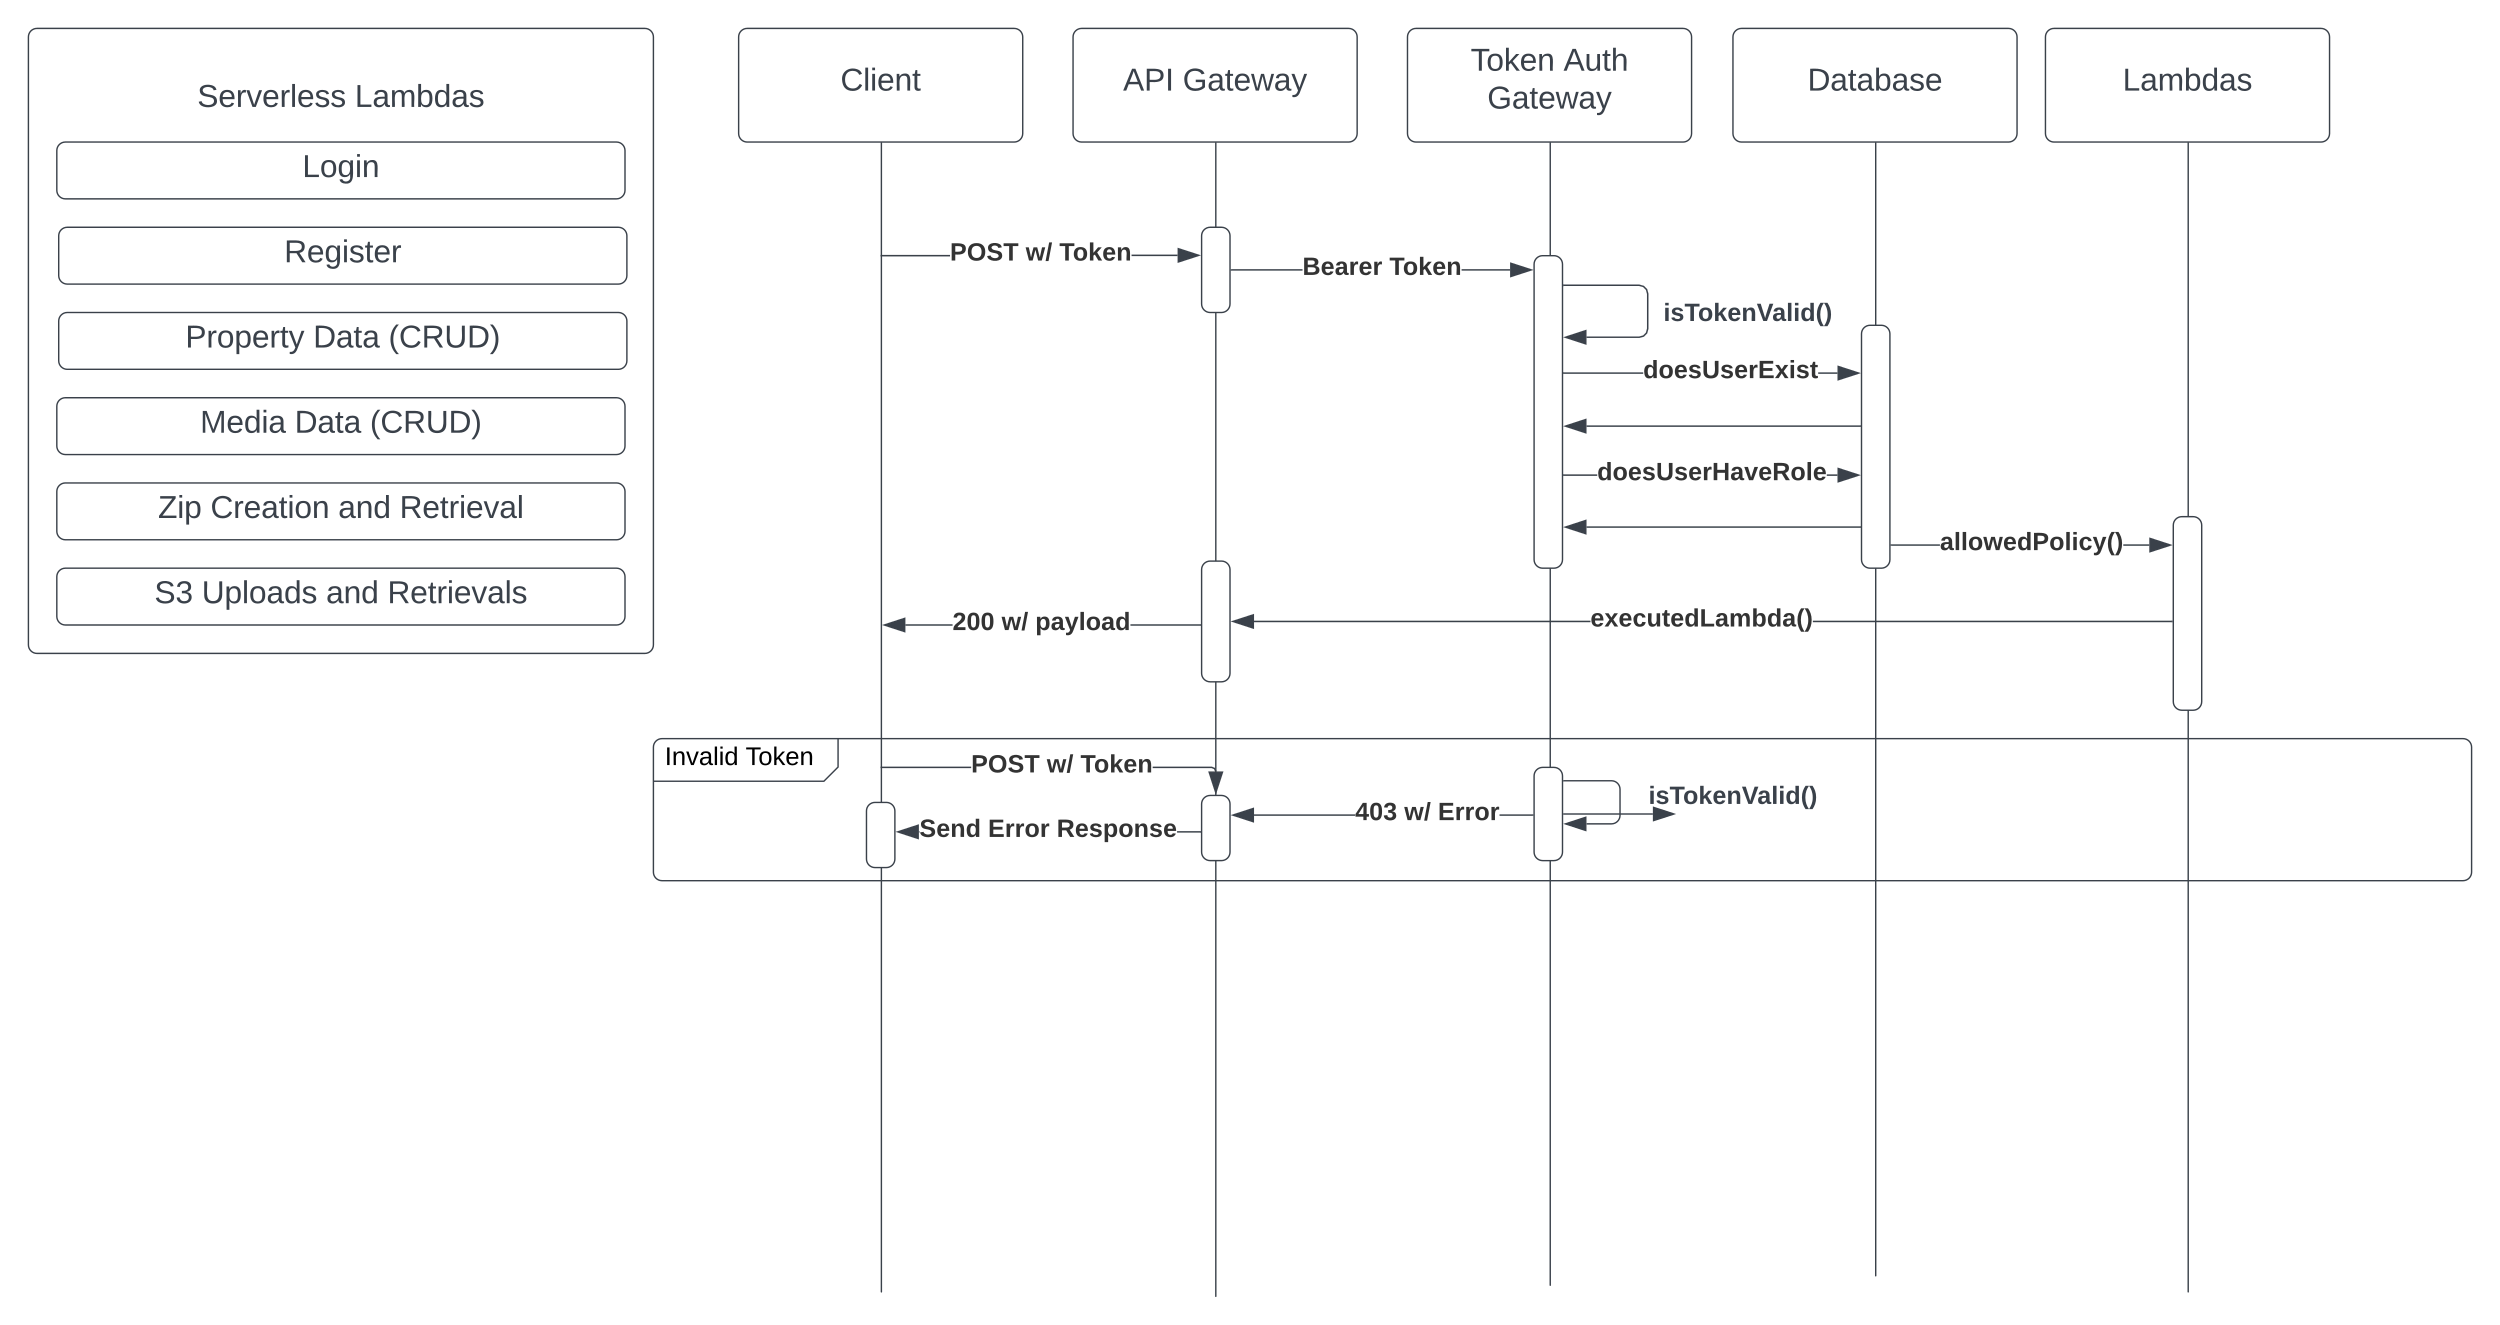<svg xmlns="http://www.w3.org/2000/svg" xmlns:xlink="http://www.w3.org/1999/xlink" xmlns:lucid="lucid" width="1760" height="933.14"><g transform="translate(-80 -20)" lucid:page-tab-id="0_0"><path d="M0 0h1870.87v1322.83H0z" fill="#fff"/><path d="M540 546c0-3.3 2.7-6 6-6h118c3.3 0 6 2.7 6 6v8c0 3.3-1.9 7.9-4.24 10.24l-1.52 1.52C661.9 568.1 657.3 570 654 570H546c-3.3 0-6-2.7-6-6z" fill="#fff"/><path d="M670 540v20l-10 10H540" stroke="#3a414a" fill="none"/><path d="M540 546c0-3.3 2.7-6 6-6h1268c3.3 0 6 2.7 6 6v88c0 3.3-2.7 6-6 6H546c-3.3 0-6-2.7-6-6z" stroke="#3a414a" fill="none"/><use xlink:href="#a" transform="matrix(1,0,0,1,548,540) translate(0 18.6)"/><use xlink:href="#b" transform="matrix(1,0,0,1,548,540) translate(56.9 18.6)"/><path d="M100 46c0-3.3 2.7-6 6-6h428c3.3 0 6 2.7 6 6v428c0 3.3-2.7 6-6 6H106c-3.3 0-6-2.7-6-6z" stroke="#3a414a" fill="#fff"/><path d="M120 126c0-3.3 2.7-6 6-6h388c3.3 0 6 2.7 6 6v28c0 3.3-2.7 6-6 6H126c-3.3 0-6-2.7-6-6z" stroke="#3a414a" fill-opacity="0"/><use xlink:href="#c" transform="matrix(1,0,0,1,125,125) translate(167.87 19.653)"/><path d="M121.33 186c0-3.3 2.7-6 6-6h388c3.32 0 6 2.7 6 6v28c0 3.3-2.68 6-6 6h-388c-3.3 0-6-2.7-6-6z" stroke="#3a414a" fill="#fff"/><use xlink:href="#d" transform="matrix(1,0,0,1,126.333,185) translate(153.735 19.653)"/><path d="M121.33 246c0-3.3 2.7-6 6-6h388c3.32 0 6 2.7 6 6v28c0 3.3-2.68 6-6 6h-388c-3.3 0-6-2.7-6-6z" stroke="#3a414a" fill="#fff"/><use xlink:href="#e" transform="matrix(1,0,0,1,126.333,245) translate(84.167 19.653)"/><use xlink:href="#f" transform="matrix(1,0,0,1,126.333,245) translate(174.167 19.653)"/><use xlink:href="#g" transform="matrix(1,0,0,1,126.333,245) translate(227.191 19.653)"/><path d="M120 306c0-3.3 2.7-6 6-6h388c3.3 0 6 2.7 6 6v28c0 3.3-2.7 6-6 6H126c-3.3 0-6-2.7-6-6z" stroke="#3a414a" fill="#fff"/><use xlink:href="#h" transform="matrix(1,0,0,1,125,305) translate(95.895 19.653)"/><use xlink:href="#f" transform="matrix(1,0,0,1,125,305) translate(162.438 19.653)"/><use xlink:href="#g" transform="matrix(1,0,0,1,125,305) translate(215.463 19.653)"/><path d="M120 366c0-3.3 2.7-6 6-6h388c3.3 0 6 2.7 6 6v28c0 3.3-2.7 6-6 6H126c-3.3 0-6-2.7-6-6z" stroke="#3a414a" fill="#fff"/><use xlink:href="#i" transform="matrix(1,0,0,1,125,365) translate(66.265 19.653)"/><use xlink:href="#j" transform="matrix(1,0,0,1,125,365) translate(103.179 19.653)"/><use xlink:href="#k" transform="matrix(1,0,0,1,125,365) translate(193.117 19.653)"/><use xlink:href="#l" transform="matrix(1,0,0,1,125,365) translate(236.327 19.653)"/><path d="M120 426c0-3.3 2.7-6 6-6h388c3.3 0 6 2.7 6 6v28c0 3.3-2.7 6-6 6H126c-3.3 0-6-2.7-6-6z" stroke="#3a414a" fill="#fff"/><use xlink:href="#m" transform="matrix(1,0,0,1,125,425) translate(63.704 19.653)"/><use xlink:href="#n" transform="matrix(1,0,0,1,125,425) translate(97.037 19.653)"/><use xlink:href="#k" transform="matrix(1,0,0,1,125,425) translate(184.568 19.653)"/><use xlink:href="#o" transform="matrix(1,0,0,1,125,425) translate(227.778 19.653)"/><path d="M200 66c0-3.3 2.7-6 6-6h228c3.3 0 6 2.7 6 6v48c0 3.3-2.7 6-6 6H206c-3.3 0-6-2.7-6-6z" stroke="#000" stroke-opacity="0" fill="#fff" fill-opacity="0"/><use xlink:href="#p" transform="matrix(1,0,0,1,205,65) translate(13.889 30.278)"/><use xlink:href="#q" transform="matrix(1,0,0,1,205,65) translate(124.815 30.278)"/><path d="M600 46c0-3.3 2.7-6 6-6h188c3.3 0 6 2.7 6 6v68c0 3.3-2.7 6-6 6H606c-3.3 0-6-2.7-6-6z" stroke="#3a414a" fill="#fff"/><use xlink:href="#r" transform="matrix(1,0,0,1,612,52) translate(59.698 31.778)"/><path d="M700.5 120.25c.14 0 .25.1.25.25v809c0 .14-.1.25-.25.25-.14 0-.25-.1-.25-.25v-809c0-.14.1-.25.25-.25z" stroke="#3a414a" stroke-width=".5" fill="none"/><path d="M835.43 46c0-3.3 2.7-6 6-6h188c3.32 0 6 2.7 6 6v68c0 3.3-2.68 6-6 6h-188c-3.3 0-6-2.7-6-6z" stroke="#3a414a" fill="#fff"/><use xlink:href="#s" transform="matrix(1,0,0,1,847.433,52) translate(23.216 31.778)"/><use xlink:href="#t" transform="matrix(1,0,0,1,847.433,52) translate(65.191 31.778)"/><path d="M935.93 120.25c.14 0 .25.1.25.25v812.14c0 .14-.1.25-.25.25-.14 0-.25-.12-.25-.26V120.5c0-.14.1-.25.25-.25z" stroke="#3a414a" stroke-width=".5" fill="none"/><path d="M1070.87 46c0-3.3 2.68-6 6-6h188c3.3 0 6 2.7 6 6v68c0 3.3-2.7 6-6 6h-188c-3.32 0-6-2.7-6-6z" stroke="#3a414a" fill="#fff"/><use xlink:href="#u" transform="matrix(1,0,0,1,1082.866,52) translate(32.475 17.778)"/><use xlink:href="#v" transform="matrix(1,0,0,1,1082.866,52) translate(97.846 17.778)"/><use xlink:href="#t" transform="matrix(1,0,0,1,1082.866,52) translate(44.204 44.444)"/><path d="M1171.37 120.25c.13 0 .25.1.25.25v804.33c0 .14-.12.25-.25.25-.14 0-.25-.1-.25-.25V120.5c0-.14.1-.25.25-.25z" stroke="#3a414a" stroke-width=".5" fill="none"/><path d="M748.8 200.5h-48.3v-1h48.3zm160.25-.24h-32.4v-1h32.4zM700.5 200.5h-.5v-1h.5z" stroke="#3a414a" stroke-width=".05" fill="#3a414a"/><path d="M923.82 199.76l-14.27 4.63v-9.28z" fill="#3a414a"/><path d="M925.43 199.76l-16.38 5.32v-10.65zm-15.38 3.94l12.15-3.94-12.15-3.95z" stroke="#3a414a" stroke-width=".05" fill="#3a414a"/><use xlink:href="#w" transform="matrix(1,0,0,1,748.791,189.211) translate(0 14.222)"/><use xlink:href="#x" transform="matrix(1,0,0,1,748.791,189.211) translate(53.284 14.222)"/><use xlink:href="#y" transform="matrix(1,0,0,1,748.791,189.211) translate(76.988 14.222)"/><path d="M925.93 186c0-3.3 2.7-6 6-6h8c3.32 0 6 2.7 6 6v48c0 3.3-2.68 6-6 6h-8c-3.3 0-6-2.7-6-6z" stroke="#3a414a" fill="#fff"/><path d="M996.94 210.5h-50v-1h50zm146.18 0H1109v-1h34.12z" stroke="#3a414a" stroke-width=".05" fill="#3a414a"/><path d="M946.95 210.5h-.52v-1h.52z" fill="#3a414a"/><path d="M946.97 210.53h-.56v-1.06h.57zm-.5-1v.94h.45v-.94z" stroke="#3a414a" stroke-width=".05" fill="#3a414a"/><path d="M1157.88 210l-14.26 4.64v-9.28z" fill="#3a414a"/><path d="M1159.5 210l-16.38 5.32v-10.64zm-15.38 3.95l12.14-3.95-12.14-3.95z" stroke="#3a414a" stroke-width=".05" fill="#3a414a"/><use xlink:href="#z" transform="matrix(1,0,0,1,996.942,199.333) translate(0 14.222)"/><use xlink:href="#A" transform="matrix(1,0,0,1,996.942,199.333) translate(61.185 14.222)"/><path d="M1160 206c0-3.3 2.7-6 6-6h8c3.3 0 6 2.7 6 6v208c0 3.3-2.7 6-6 6h-8c-3.3 0-6-2.7-6-6zM1300 46c0-3.3 2.7-6 6-6h188c3.3 0 6 2.7 6 6v68c0 3.3-2.7 6-6 6h-188c-3.3 0-6-2.7-6-6z" stroke="#3a414a" fill="#fff"/><use xlink:href="#B" transform="matrix(1,0,0,1,1312,52) translate(40.5 31.778)"/><path d="M1400.5 120.25c.14 0 .25.1.25.25v797.67c0 .14-.1.25-.25.25-.14 0-.25-.1-.25-.25V120.5c0-.14.1-.25.25-.25z" stroke="#3a414a" stroke-width=".5" fill="none"/><path d="M1520 46c0-3.3 2.7-6 6-6h188c3.3 0 6 2.7 6 6v68c0 3.3-2.7 6-6 6h-188c-3.3 0-6-2.7-6-6z" stroke="#3a414a" fill="#fff"/><use xlink:href="#C" transform="matrix(1,0,0,1,1532,52) translate(42.352 31.778)"/><path d="M1620.5 120.25c.14 0 .25.1.25.25v809c0 .14-.1.25-.25.25-.14 0-.25-.1-.25-.25v-809c0-.14.1-.25.25-.25z" stroke="#3a414a" stroke-width=".5" fill="none"/><path d="M1390.5 255c0-3.3 2.7-6 6-6h8c3.3 0 6 2.7 6 6v159c0 3.3-2.7 6-6 6h-8c-3.3 0-6-2.7-6-6z" stroke="#3a414a" fill="#fff"/><path d="M1236.77 283.17H1181v-1h55.77zm136.85 0h-13.6v-1h13.6z" stroke="#3a414a" stroke-width=".05" fill="#3a414a"/><path d="M1181 283.17h-.5v-1h.5z" fill="#3a414a"/><path d="M1181.04 283.2h-.57v-1.06h.57zm-.5-1v.94h.45v-.95z" stroke="#3a414a" stroke-width=".05" fill="#3a414a"/><path d="M1388.38 282.67l-14.26 4.63v-9.27z" fill="#3a414a"/><path d="M1390 282.67l-16.38 5.32v-10.66zm-15.38 3.95l12.14-3.95-12.14-3.95z" stroke="#3a414a" stroke-width=".05" fill="#3a414a"/><use xlink:href="#D" transform="matrix(1,0,0,1,1236.773,272.002) translate(0 14.222)"/><path d="M1389.5 391.57h-192.62v-1h192.62z" stroke="#3a414a" stroke-width=".05" fill="#3a414a"/><path d="M1390 391.57h-.5v-1h.5z" fill="#3a414a"/><path d="M1390.03 391.6h-.57v-1.06h.57zm-.52-1v.94h.47v-.95z" stroke="#3a414a" stroke-width=".05" fill="#3a414a"/><path d="M1196.38 395.7l-14.26-4.63 14.26-4.64z" fill="#3a414a"/><path d="M1196.88 396.4l-16.38-5.33 16.38-5.33zm-13.14-5.33l12.14 3.95v-7.9zM1204.4 355H1181v-1h23.4zm169.22 0h-7.53v-1h7.52z" stroke="#3a414a" stroke-width=".05" fill="#3a414a"/><path d="M1181 355h-.5v-1h.5z" fill="#3a414a"/><path d="M1181.04 355.02h-.57v-1.05h.57zm-.5-1v.95h.45v-.95z" stroke="#3a414a" stroke-width=".05" fill="#3a414a"/><path d="M1388.38 354.5l-14.26 4.63v-9.27z" fill="#3a414a"/><path d="M1390 354.5l-16.38 5.32v-10.65zm-15.38 3.94l12.14-3.95-12.14-3.95z" stroke="#3a414a" stroke-width=".05" fill="#3a414a"/><use xlink:href="#E" transform="matrix(1,0,0,1,1204.41,343.827) translate(0 14.222)"/><path d="M1389.5 320.5h-192.62v-1h192.62z" stroke="#3a414a" stroke-width=".05" fill="#3a414a"/><path d="M1390 320.5h-.5v-1h.5z" fill="#3a414a"/><path d="M1390.03 320.52h-.57v-1.04h.57zm-.52-1v.96h.47v-.96z" stroke="#3a414a" stroke-width=".05" fill="#3a414a"/><path d="M1196.38 324.64l-14.26-4.64 14.26-4.64z" fill="#3a414a"/><path d="M1196.88 325.32L1180.5 320l16.38-5.32zm-13.14-5.32l12.14 3.95v-7.9zM1237.3 221.23l2.33 2.34.87 3.22v24.7l-.87 3.22-2.34 2.34-3.23.87h-37.2v-1h37.06l2.84-.77 1.96-1.96.77-2.84v-24.44l-.77-2.83-1.96-1.98-2.84-.77H1181v-1h53.07z" stroke="#3a414a" stroke-width=".05" fill="#3a414a"/><path d="M1181 221.35h-.5v-1h.5z" fill="#3a414a"/><path d="M1181.04 221.38h-.57v-1.05h.57zm-.5-1v.95h.45v-.95z" stroke="#3a414a" stroke-width=".05" fill="#3a414a"/><path d="M1196.38 262.06l-14.26-4.63 14.26-4.64z" fill="#3a414a"/><path d="M1196.88 262.75l-16.38-5.32 16.38-5.32zm-13.14-5.32l12.14 3.95v-7.9z" stroke="#3a414a" stroke-width=".05" fill="#3a414a"/><path d="M1230.5 226c0-3.3 2.7-6 6-6h148c3.3 0 6 2.7 6 6v33.63c0 3.3-2.7 6-6 6h-148c-3.3 0-6-2.7-6-6z" stroke="#000" stroke-opacity="0" fill="#fff" fill-opacity="0"/><use xlink:href="#F" transform="matrix(1,0,0,1,1235.5,225) translate(15.568 20.972)"/><path d="M1610 389.73c0-3.32 2.7-6 6-6h8c3.3 0 6 2.68 6 6V514c0 3.3-2.7 6-6 6h-8c-3.3 0-6-2.7-6-6z" stroke="#3a414a" fill="#fff"/><path d="M1445.68 404.23h-34.18v-1h34.18zm147.44 0h-18.3v-1h18.3z" stroke="#3a414a" stroke-width=".05" fill="#3a414a"/><path d="M1411.5 404.23h-.5v-1h.5z" fill="#3a414a"/><path d="M1411.54 404.25h-.57v-1.05h.57zm-.5-1v.95h.45v-.95z" stroke="#3a414a" stroke-width=".05" fill="#3a414a"/><path d="M1607.88 403.73l-14.26 4.63v-9.27z" fill="#3a414a"/><path d="M1609.5 403.73l-16.38 5.32V398.4zm-15.38 3.95l12.14-3.95-12.14-3.95z" stroke="#3a414a" stroke-width=".05" fill="#3a414a"/><use xlink:href="#G" transform="matrix(1,0,0,1,1445.682,393.062) translate(0 14.222)"/><path d="M925.93 421c0-3.3 2.7-6 6-6h8c3.32 0 6 2.7 6 6v73c0 3.3-2.68 6-6 6h-8c-3.3 0-6-2.7-6-6z" stroke="#3a414a" fill="#fff"/><path d="M1199.65 458H962.82v-1h236.83zm409.35 0h-252.7v-1H1609z" stroke="#3a414a" stroke-width=".05" fill="#3a414a"/><path d="M1609.5 458h-.5v-1h.5z" fill="#3a414a"/><path d="M1609.53 458.02h-.57v-1.04h.57zm-.52-1v.96h.47v-.96z" stroke="#3a414a" stroke-width=".05" fill="#3a414a"/><path d="M962.32 462.14l-14.27-4.64 14.27-4.64z" fill="#3a414a"/><path d="M962.82 462.82l-16.4-5.32 16.4-5.32zm-13.15-5.32l12.15 3.95v-7.9z" stroke="#3a414a" stroke-width=".05" fill="#3a414a"/><use xlink:href="#H" transform="matrix(1,0,0,1,1199.646,446.833) translate(0 14.222)"/><path d="M750.57 460.5h-33.2v-1h33.2zm174.36 0h-49.07v-1h49.07z" stroke="#3a414a" stroke-width=".05" fill="#3a414a"/><path d="M925.43 460.5h-.5v-1h.5z" fill="#3a414a"/><path d="M925.46 460.52h-.56v-1.04h.56zm-.5-1v.96h.45v-.96z" stroke="#3a414a" stroke-width=".05" fill="#3a414a"/><path d="M716.88 464.64L702.62 460l14.26-4.64z" fill="#3a414a"/><path d="M717.38 465.32L701 460l16.38-5.32zM704.24 460l12.14 3.95v-7.9z" stroke="#3a414a" stroke-width=".05" fill="#3a414a"/><use xlink:href="#I" transform="matrix(1,0,0,1,750.575,449.333) translate(0 14.222)"/><use xlink:href="#x" transform="matrix(1,0,0,1,750.575,449.333) translate(34.568 14.222)"/><use xlink:href="#J" transform="matrix(1,0,0,1,750.575,449.333) translate(58.272 14.222)"/><path d="M935.47 560.7l.93 2.22-.93.4-.76-1.85-1.74-.73h-41.44v-1h41.64zm-234.97.04v-1h63.17v1zM700.5 560.74h-.5v-1h.5z" stroke="#3a414a" stroke-width=".05" fill="#3a414a"/><path d="M935.93 577.88l-4.63-14.26h9.27z" fill="#3a414a"/><path d="M935.93 579.5l-5.32-16.38h10.66zM932 564.12l3.93 12.14 3.95-12.14z" stroke="#3a414a" stroke-width=".05" fill="#3a414a"/><use xlink:href="#w" transform="matrix(1,0,0,1,763.669,549.577) translate(0 14.222)"/><use xlink:href="#x" transform="matrix(1,0,0,1,763.669,549.577) translate(53.284 14.222)"/><use xlink:href="#y" transform="matrix(1,0,0,1,763.669,549.577) translate(76.988 14.222)"/><path d="M1160 566.24c0-3.3 2.7-6 6-6h8c3.3 0 6 2.7 6 6v53.63c0 3.3-2.7 6-6 6h-8c-3.3 0-6-2.7-6-6z" stroke="#3a414a" fill="#fff"/><path d="M1220 566c0-3.3 2.7-6 6-6h148c3.3 0 6 2.7 6 6v33.63c0 3.3-2.7 6-6 6h-148c-3.3 0-6-2.7-6-6z" stroke="#000" stroke-opacity="0" fill="#fff" fill-opacity="0"/><g><use xlink:href="#F" transform="matrix(1,0,0,1,1225,565) translate(15.568 20.972)"/></g><path d="M1181 569.66h33.5c3.3 0 6 2.68 6 6V594c0 3.3-2.7 6-6 6h-17.62" stroke="#3a414a" fill="none"/><path d="M1181 570.16h-.5v-1h.5z" stroke="#3a414a" stroke-width=".05" fill="#3a414a"/><path d="M1182.12 600l14.26-4.64v9.28z" stroke="#3a414a" fill="#3a414a"/><path d="M1034.03 594.33h-71.2v-1h71.2zm124.97 0h-23.3v-1h23.3z" stroke="#3a414a" stroke-width=".05" fill="#3a414a"/><path d="M1159.5 594.33h-.5v-1h.5z" fill="#3a414a"/><path d="M1159.53 594.35h-.57v-1.05h.57zm-.52-1v.95h.47v-.95z" stroke="#3a414a" stroke-width=".05" fill="#3a414a"/><path d="M962.32 598.46l-14.27-4.63 14.27-4.64z" fill="#3a414a"/><path d="M962.82 599.15l-16.4-5.32 16.4-5.32zm-13.15-5.32l12.15 3.95v-7.9z" stroke="#3a414a" stroke-width=".05" fill="#3a414a"/><g><use xlink:href="#K" transform="matrix(1,0,0,1,1034.027,583.163) translate(0 14.222)"/><use xlink:href="#x" transform="matrix(1,0,0,1,1034.027,583.163) translate(34.568 14.222)"/><use xlink:href="#L" transform="matrix(1,0,0,1,1034.027,583.163) translate(58.272 14.222)"/></g><path d="M925.93 586c0-3.3 2.7-6 6-6h8c3.32 0 6 2.7 6 6v33.87c0 3.3-2.68 6-6 6h-8c-3.3 0-6-2.7-6-6z" stroke="#3a414a" fill="#fff"/><path d="M727.28 606.13h-.4v-1h.4zm197.65 0h-16.27v-1h16.27z" stroke="#3a414a" stroke-width=".05" fill="#3a414a"/><path d="M925.43 606.13h-.5v-1h.5z" fill="#3a414a"/><path d="M925.46 606.15h-.56v-1.05h.56zm-.5-1v.95h.45v-.95z" stroke="#3a414a" stroke-width=".05" fill="#3a414a"/><path d="M726.38 610.26l-14.26-4.63 14.26-4.64z" fill="#3a414a"/><path d="M726.88 610.95l-16.38-5.32 16.38-5.33zm-13.14-5.32l12.14 3.94v-7.9z" stroke="#3a414a" stroke-width=".05" fill="#3a414a"/><g><use xlink:href="#M" transform="matrix(1,0,0,1,727.275,594.96) translate(0 14.222)"/><use xlink:href="#N" transform="matrix(1,0,0,1,727.275,594.96) translate(48.296 14.222)"/><use xlink:href="#O" transform="matrix(1,0,0,1,727.275,594.96) translate(96.642 14.222)"/></g><path d="M690 590.9c0-3.3 2.7-6 6-6h8c3.3 0 6 2.7 6 6v33.87c0 3.32-2.7 6-6 6h-8c-3.3 0-6-2.68-6-6z" stroke="#3a414a" fill="#fff"/><path d="M1181 593.06H1243.62" stroke="#3a414a" fill="none"/><path d="M1181 593.56h-.5v-1h.5z" stroke="#3a414a" stroke-width=".05" fill="#3a414a"/><path d="M1258.38 593.06l-14.26 4.63v-9.28z" stroke="#3a414a" fill="#3a414a"/><defs><path d="M33 0v-248h34V0H33" id="P"/><path d="M117-194c89-4 53 116 60 194h-32v-121c0-31-8-49-39-48C34-167 62-67 57 0H25l-1-190h30c1 10-1 24 2 32 11-22 29-35 61-36" id="Q"/><path d="M108 0H70L1-190h34L89-25l56-165h34" id="R"/><path d="M141-36C126-15 110 5 73 4 37 3 15-17 15-53c-1-64 63-63 125-63 3-35-9-54-41-54-24 1-41 7-42 31l-33-3c5-37 33-52 76-52 45 0 72 20 72 64v82c-1 20 7 32 28 27v20c-31 9-61-2-59-35zM48-53c0 20 12 33 32 33 41-3 63-29 60-74-43 2-92-5-92 41" id="S"/><path d="M24 0v-261h32V0H24" id="T"/><path d="M24-231v-30h32v30H24zM24 0v-190h32V0H24" id="U"/><path d="M85-194c31 0 48 13 60 33l-1-100h32l1 261h-30c-2-10 0-23-3-31C134-8 116 4 85 4 32 4 16-35 15-94c0-66 23-100 70-100zm9 24c-40 0-46 34-46 75 0 40 6 74 45 74 42 0 51-32 51-76 0-42-9-74-50-73" id="V"/><g id="a"><use transform="matrix(0.05,0,0,0.05,0,0)" xlink:href="#P"/><use transform="matrix(0.05,0,0,0.05,5,0)" xlink:href="#Q"/><use transform="matrix(0.05,0,0,0.05,15,0)" xlink:href="#R"/><use transform="matrix(0.05,0,0,0.05,24,0)" xlink:href="#S"/><use transform="matrix(0.05,0,0,0.05,34,0)" xlink:href="#T"/><use transform="matrix(0.05,0,0,0.05,37.95,0)" xlink:href="#U"/><use transform="matrix(0.05,0,0,0.05,41.9,0)" xlink:href="#V"/></g><path d="M127-220V0H93v-220H8v-28h204v28h-85" id="W"/><path d="M100-194c62-1 85 37 85 99 1 63-27 99-86 99S16-35 15-95c0-66 28-99 85-99zM99-20c44 1 53-31 53-75 0-43-8-75-51-75s-53 32-53 75 10 74 51 75" id="X"/><path d="M143 0L79-87 56-68V0H24v-261h32v163l83-92h37l-77 82L181 0h-38" id="Y"/><path d="M100-194c63 0 86 42 84 106H49c0 40 14 67 53 68 26 1 43-12 49-29l28 8c-11 28-37 45-77 45C44 4 14-33 15-96c1-61 26-98 85-98zm52 81c6-60-76-77-97-28-3 7-6 17-6 28h103" id="Z"/><g id="b"><use transform="matrix(0.05,0,0,0.05,0,0)" xlink:href="#W"/><use transform="matrix(0.05,0,0,0.05,8.95,0)" xlink:href="#X"/><use transform="matrix(0.05,0,0,0.05,18.95,0)" xlink:href="#Y"/><use transform="matrix(0.05,0,0,0.05,27.95,0)" xlink:href="#Z"/><use transform="matrix(0.05,0,0,0.05,37.95,0)" xlink:href="#Q"/></g><path fill="#3a414a" d="M30 0v-248h33v221h125V0H30" id="aa"/><path fill="#3a414a" d="M100-194c62-1 85 37 85 99 1 63-27 99-86 99S16-35 15-95c0-66 28-99 85-99zM99-20c44 1 53-31 53-75 0-43-8-75-51-75s-53 32-53 75 10 74 51 75" id="ab"/><path fill="#3a414a" d="M177-190C167-65 218 103 67 71c-23-6-38-20-44-43l32-5c15 47 100 32 89-28v-30C133-14 115 1 83 1 29 1 15-40 15-95c0-56 16-97 71-98 29-1 48 16 59 35 1-10 0-23 2-32h30zM94-22c36 0 50-32 50-73 0-42-14-75-50-75-39 0-46 34-46 75s6 73 46 73" id="ac"/><path fill="#3a414a" d="M24-231v-30h32v30H24zM24 0v-190h32V0H24" id="ad"/><path fill="#3a414a" d="M117-194c89-4 53 116 60 194h-32v-121c0-31-8-49-39-48C34-167 62-67 57 0H25l-1-190h30c1 10-1 24 2 32 11-22 29-35 61-36" id="ae"/><g id="c"><use transform="matrix(0.062,0,0,0.062,0,0)" xlink:href="#aa"/><use transform="matrix(0.062,0,0,0.062,12.346,0)" xlink:href="#ab"/><use transform="matrix(0.062,0,0,0.062,24.691,0)" xlink:href="#ac"/><use transform="matrix(0.062,0,0,0.062,37.037,0)" xlink:href="#ad"/><use transform="matrix(0.062,0,0,0.062,41.914,0)" xlink:href="#ae"/></g><path fill="#3a414a" d="M233-177c-1 41-23 64-60 70L243 0h-38l-65-103H63V0H30v-248c88 3 205-21 203 71zM63-129c60-2 137 13 137-47 0-61-80-42-137-45v92" id="af"/><path fill="#3a414a" d="M100-194c63 0 86 42 84 106H49c0 40 14 67 53 68 26 1 43-12 49-29l28 8c-11 28-37 45-77 45C44 4 14-33 15-96c1-61 26-98 85-98zm52 81c6-60-76-77-97-28-3 7-6 17-6 28h103" id="ag"/><path fill="#3a414a" d="M135-143c-3-34-86-38-87 0 15 53 115 12 119 90S17 21 10-45l28-5c4 36 97 45 98 0-10-56-113-15-118-90-4-57 82-63 122-42 12 7 21 19 24 35" id="ah"/><path fill="#3a414a" d="M59-47c-2 24 18 29 38 22v24C64 9 27 4 27-40v-127H5v-23h24l9-43h21v43h35v23H59v120" id="ai"/><path fill="#3a414a" d="M114-163C36-179 61-72 57 0H25l-1-190h30c1 12-1 29 2 39 6-27 23-49 58-41v29" id="aj"/><g id="d"><use transform="matrix(0.062,0,0,0.062,0,0)" xlink:href="#af"/><use transform="matrix(0.062,0,0,0.062,15.988,0)" xlink:href="#ag"/><use transform="matrix(0.062,0,0,0.062,28.333,0)" xlink:href="#ac"/><use transform="matrix(0.062,0,0,0.062,40.679,0)" xlink:href="#ad"/><use transform="matrix(0.062,0,0,0.062,45.556,0)" xlink:href="#ah"/><use transform="matrix(0.062,0,0,0.062,56.667,0)" xlink:href="#ai"/><use transform="matrix(0.062,0,0,0.062,62.84,0)" xlink:href="#ag"/><use transform="matrix(0.062,0,0,0.062,75.185,0)" xlink:href="#aj"/></g><path fill="#3a414a" d="M30-248c87 1 191-15 191 75 0 78-77 80-158 76V0H30v-248zm33 125c57 0 124 11 124-50 0-59-68-47-124-48v98" id="ak"/><path fill="#3a414a" d="M115-194c55 1 70 41 70 98S169 2 115 4C84 4 66-9 55-30l1 105H24l-1-265h31l2 30c10-21 28-34 59-34zm-8 174c40 0 45-34 45-75s-6-73-45-74c-42 0-51 32-51 76 0 43 10 73 51 73" id="al"/><path fill="#3a414a" d="M179-190L93 31C79 59 56 82 12 73V49c39 6 53-20 64-50L1-190h34L92-34l54-156h33" id="am"/><g id="e"><use transform="matrix(0.062,0,0,0.062,0,0)" xlink:href="#ak"/><use transform="matrix(0.062,0,0,0.062,14.815,0)" xlink:href="#aj"/><use transform="matrix(0.062,0,0,0.062,22.16,0)" xlink:href="#ab"/><use transform="matrix(0.062,0,0,0.062,34.506,0)" xlink:href="#al"/><use transform="matrix(0.062,0,0,0.062,46.852,0)" xlink:href="#ag"/><use transform="matrix(0.062,0,0,0.062,59.198,0)" xlink:href="#aj"/><use transform="matrix(0.062,0,0,0.062,66.543,0)" xlink:href="#ai"/><use transform="matrix(0.062,0,0,0.062,72.716,0)" xlink:href="#am"/></g><path fill="#3a414a" d="M30-248c118-7 216 8 213 122C240-48 200 0 122 0H30v-248zM63-27c89 8 146-16 146-99s-60-101-146-95v194" id="an"/><path fill="#3a414a" d="M141-36C126-15 110 5 73 4 37 3 15-17 15-53c-1-64 63-63 125-63 3-35-9-54-41-54-24 1-41 7-42 31l-33-3c5-37 33-52 76-52 45 0 72 20 72 64v82c-1 20 7 32 28 27v20c-31 9-61-2-59-35zM48-53c0 20 12 33 32 33 41-3 63-29 60-74-43 2-92-5-92 41" id="ao"/><g id="f"><use transform="matrix(0.062,0,0,0.062,0,0)" xlink:href="#an"/><use transform="matrix(0.062,0,0,0.062,15.988,0)" xlink:href="#ao"/><use transform="matrix(0.062,0,0,0.062,28.333,0)" xlink:href="#ai"/><use transform="matrix(0.062,0,0,0.062,34.506,0)" xlink:href="#ao"/></g><path fill="#3a414a" d="M87 75C49 33 22-17 22-94c0-76 28-126 65-167h31c-38 41-64 92-64 168S80 34 118 75H87" id="ap"/><path fill="#3a414a" d="M212-179c-10-28-35-45-73-45-59 0-87 40-87 99 0 60 29 101 89 101 43 0 62-24 78-52l27 14C228-24 195 4 139 4 59 4 22-46 18-125c-6-104 99-153 187-111 19 9 31 26 39 46" id="aq"/><path fill="#3a414a" d="M232-93c-1 65-40 97-104 97C67 4 28-28 28-90v-158h33c8 89-33 224 67 224 102 0 64-133 71-224h33v155" id="ar"/><path fill="#3a414a" d="M33-261c38 41 65 92 65 168S71 34 33 75H2C39 34 66-17 66-93S39-220 2-261h31" id="as"/><g id="g"><use transform="matrix(0.062,0,0,0.062,0,0)" xlink:href="#ap"/><use transform="matrix(0.062,0,0,0.062,7.346,0)" xlink:href="#aq"/><use transform="matrix(0.062,0,0,0.062,23.333,0)" xlink:href="#af"/><use transform="matrix(0.062,0,0,0.062,39.321,0)" xlink:href="#ar"/><use transform="matrix(0.062,0,0,0.062,55.309,0)" xlink:href="#an"/><use transform="matrix(0.062,0,0,0.062,71.296,0)" xlink:href="#as"/></g><path fill="#3a414a" d="M240 0l2-218c-23 76-54 145-80 218h-23L58-218 59 0H30v-248h44l77 211c21-75 51-140 76-211h43V0h-30" id="at"/><path fill="#3a414a" d="M85-194c31 0 48 13 60 33l-1-100h32l1 261h-30c-2-10 0-23-3-31C134-8 116 4 85 4 32 4 16-35 15-94c0-66 23-100 70-100zm9 24c-40 0-46 34-46 75 0 40 6 74 45 74 42 0 51-32 51-76 0-42-9-74-50-73" id="au"/><g id="h"><use transform="matrix(0.062,0,0,0.062,0,0)" xlink:href="#at"/><use transform="matrix(0.062,0,0,0.062,18.457,0)" xlink:href="#ag"/><use transform="matrix(0.062,0,0,0.062,30.802,0)" xlink:href="#au"/><use transform="matrix(0.062,0,0,0.062,43.148,0)" xlink:href="#ad"/><use transform="matrix(0.062,0,0,0.062,48.025,0)" xlink:href="#ao"/></g><path fill="#3a414a" d="M209 0H11v-25l151-195H24v-28h176v25L50-27h159V0" id="av"/><g id="i"><use transform="matrix(0.062,0,0,0.062,0,0)" xlink:href="#av"/><use transform="matrix(0.062,0,0,0.062,13.519,0)" xlink:href="#ad"/><use transform="matrix(0.062,0,0,0.062,18.395,0)" xlink:href="#al"/></g><g id="j"><use transform="matrix(0.062,0,0,0.062,0,0)" xlink:href="#aq"/><use transform="matrix(0.062,0,0,0.062,15.988,0)" xlink:href="#aj"/><use transform="matrix(0.062,0,0,0.062,23.333,0)" xlink:href="#ag"/><use transform="matrix(0.062,0,0,0.062,35.679,0)" xlink:href="#ao"/><use transform="matrix(0.062,0,0,0.062,48.025,0)" xlink:href="#ai"/><use transform="matrix(0.062,0,0,0.062,54.198,0)" xlink:href="#ad"/><use transform="matrix(0.062,0,0,0.062,59.074,0)" xlink:href="#ab"/><use transform="matrix(0.062,0,0,0.062,71.42,0)" xlink:href="#ae"/></g><g id="k"><use transform="matrix(0.062,0,0,0.062,0,0)" xlink:href="#ao"/><use transform="matrix(0.062,0,0,0.062,12.346,0)" xlink:href="#ae"/><use transform="matrix(0.062,0,0,0.062,24.691,0)" xlink:href="#au"/></g><path fill="#3a414a" d="M108 0H70L1-190h34L89-25l56-165h34" id="aw"/><path fill="#3a414a" d="M24 0v-261h32V0H24" id="ax"/><g id="l"><use transform="matrix(0.062,0,0,0.062,0,0)" xlink:href="#af"/><use transform="matrix(0.062,0,0,0.062,15.988,0)" xlink:href="#ag"/><use transform="matrix(0.062,0,0,0.062,28.333,0)" xlink:href="#ai"/><use transform="matrix(0.062,0,0,0.062,34.506,0)" xlink:href="#aj"/><use transform="matrix(0.062,0,0,0.062,41.852,0)" xlink:href="#ad"/><use transform="matrix(0.062,0,0,0.062,46.728,0)" xlink:href="#ag"/><use transform="matrix(0.062,0,0,0.062,59.074,0)" xlink:href="#aw"/><use transform="matrix(0.062,0,0,0.062,70.185,0)" xlink:href="#ao"/><use transform="matrix(0.062,0,0,0.062,82.531,0)" xlink:href="#ax"/></g><path fill="#3a414a" d="M185-189c-5-48-123-54-124 2 14 75 158 14 163 119 3 78-121 87-175 55-17-10-28-26-33-46l33-7c5 56 141 63 141-1 0-78-155-14-162-118-5-82 145-84 179-34 5 7 8 16 11 25" id="ay"/><path fill="#3a414a" d="M126-127c33 6 58 20 58 59 0 88-139 92-164 29-3-8-5-16-6-25l32-3c6 27 21 44 54 44 32 0 52-15 52-46 0-38-36-46-79-43v-28c39 1 72-4 72-42 0-27-17-43-46-43-28 0-47 15-49 41l-32-3c6-42 35-63 81-64 48-1 79 21 79 65 0 36-21 52-52 59" id="az"/><g id="m"><use transform="matrix(0.062,0,0,0.062,0,0)" xlink:href="#ay"/><use transform="matrix(0.062,0,0,0.062,14.815,0)" xlink:href="#az"/></g><g id="n"><use transform="matrix(0.062,0,0,0.062,0,0)" xlink:href="#ar"/><use transform="matrix(0.062,0,0,0.062,15.988,0)" xlink:href="#al"/><use transform="matrix(0.062,0,0,0.062,28.333,0)" xlink:href="#ax"/><use transform="matrix(0.062,0,0,0.062,33.21,0)" xlink:href="#ab"/><use transform="matrix(0.062,0,0,0.062,45.556,0)" xlink:href="#ao"/><use transform="matrix(0.062,0,0,0.062,57.901,0)" xlink:href="#au"/><use transform="matrix(0.062,0,0,0.062,70.247,0)" xlink:href="#ah"/></g><g id="o"><use transform="matrix(0.062,0,0,0.062,0,0)" xlink:href="#af"/><use transform="matrix(0.062,0,0,0.062,15.988,0)" xlink:href="#ag"/><use transform="matrix(0.062,0,0,0.062,28.333,0)" xlink:href="#ai"/><use transform="matrix(0.062,0,0,0.062,34.506,0)" xlink:href="#aj"/><use transform="matrix(0.062,0,0,0.062,41.852,0)" xlink:href="#ad"/><use transform="matrix(0.062,0,0,0.062,46.728,0)" xlink:href="#ag"/><use transform="matrix(0.062,0,0,0.062,59.074,0)" xlink:href="#aw"/><use transform="matrix(0.062,0,0,0.062,70.185,0)" xlink:href="#ao"/><use transform="matrix(0.062,0,0,0.062,82.531,0)" xlink:href="#ax"/><use transform="matrix(0.062,0,0,0.062,87.407,0)" xlink:href="#ah"/></g><g id="p"><use transform="matrix(0.062,0,0,0.062,0,0)" xlink:href="#ay"/><use transform="matrix(0.062,0,0,0.062,14.815,0)" xlink:href="#ag"/><use transform="matrix(0.062,0,0,0.062,27.16,0)" xlink:href="#aj"/><use transform="matrix(0.062,0,0,0.062,34.506,0)" xlink:href="#aw"/><use transform="matrix(0.062,0,0,0.062,45.617,0)" xlink:href="#ag"/><use transform="matrix(0.062,0,0,0.062,57.963,0)" xlink:href="#aj"/><use transform="matrix(0.062,0,0,0.062,65.309,0)" xlink:href="#ax"/><use transform="matrix(0.062,0,0,0.062,70.185,0)" xlink:href="#ag"/><use transform="matrix(0.062,0,0,0.062,82.531,0)" xlink:href="#ah"/><use transform="matrix(0.062,0,0,0.062,93.642,0)" xlink:href="#ah"/></g><path fill="#3a414a" d="M210-169c-67 3-38 105-44 169h-31v-121c0-29-5-50-35-48C34-165 62-65 56 0H25l-1-190h30c1 10-1 24 2 32 10-44 99-50 107 0 11-21 27-35 58-36 85-2 47 119 55 194h-31v-121c0-29-5-49-35-48" id="aA"/><path fill="#3a414a" d="M115-194c53 0 69 39 70 98 0 66-23 100-70 100C84 3 66-7 56-30L54 0H23l1-261h32v101c10-23 28-34 59-34zm-8 174c40 0 45-34 45-75 0-40-5-75-45-74-42 0-51 32-51 76 0 43 10 73 51 73" id="aB"/><g id="q"><use transform="matrix(0.062,0,0,0.062,0,0)" xlink:href="#aa"/><use transform="matrix(0.062,0,0,0.062,12.346,0)" xlink:href="#ao"/><use transform="matrix(0.062,0,0,0.062,24.691,0)" xlink:href="#aA"/><use transform="matrix(0.062,0,0,0.062,43.148,0)" xlink:href="#aB"/><use transform="matrix(0.062,0,0,0.062,55.494,0)" xlink:href="#au"/><use transform="matrix(0.062,0,0,0.062,67.84,0)" xlink:href="#ao"/><use transform="matrix(0.062,0,0,0.062,80.185,0)" xlink:href="#ah"/></g><g id="r"><use transform="matrix(0.062,0,0,0.062,0,0)" xlink:href="#aq"/><use transform="matrix(0.062,0,0,0.062,15.988,0)" xlink:href="#ax"/><use transform="matrix(0.062,0,0,0.062,20.864,0)" xlink:href="#ad"/><use transform="matrix(0.062,0,0,0.062,25.741,0)" xlink:href="#ag"/><use transform="matrix(0.062,0,0,0.062,38.086,0)" xlink:href="#ae"/><use transform="matrix(0.062,0,0,0.062,50.432,0)" xlink:href="#ai"/></g><path fill="#3a414a" d="M205 0l-28-72H64L36 0H1l101-248h38L239 0h-34zm-38-99l-47-123c-12 45-31 82-46 123h93" id="aC"/><path fill="#3a414a" d="M33 0v-248h34V0H33" id="aD"/><g id="s"><use transform="matrix(0.062,0,0,0.062,0,0)" xlink:href="#aC"/><use transform="matrix(0.062,0,0,0.062,14.815,0)" xlink:href="#ak"/><use transform="matrix(0.062,0,0,0.062,29.63,0)" xlink:href="#aD"/></g><path fill="#3a414a" d="M143 4C61 4 22-44 18-125c-5-107 100-154 193-111 17 8 29 25 37 43l-32 9c-13-25-37-40-76-40-61 0-88 39-88 99 0 61 29 100 91 101 35 0 62-11 79-27v-45h-74v-28h105v86C228-13 192 4 143 4" id="aE"/><path fill="#3a414a" d="M206 0h-36l-40-164L89 0H53L-1-190h32L70-26l43-164h34l41 164 42-164h31" id="aF"/><g id="t"><use transform="matrix(0.062,0,0,0.062,0,0)" xlink:href="#aE"/><use transform="matrix(0.062,0,0,0.062,17.284,0)" xlink:href="#ao"/><use transform="matrix(0.062,0,0,0.062,29.63,0)" xlink:href="#ai"/><use transform="matrix(0.062,0,0,0.062,35.802,0)" xlink:href="#ag"/><use transform="matrix(0.062,0,0,0.062,48.148,0)" xlink:href="#aF"/><use transform="matrix(0.062,0,0,0.062,64.136,0)" xlink:href="#ao"/><use transform="matrix(0.062,0,0,0.062,76.481,0)" xlink:href="#am"/></g><path fill="#3a414a" d="M127-220V0H93v-220H8v-28h204v28h-85" id="aG"/><path fill="#3a414a" d="M143 0L79-87 56-68V0H24v-261h32v163l83-92h37l-77 82L181 0h-38" id="aH"/><g id="u"><use transform="matrix(0.062,0,0,0.062,0,0)" xlink:href="#aG"/><use transform="matrix(0.062,0,0,0.062,11.049,0)" xlink:href="#ab"/><use transform="matrix(0.062,0,0,0.062,23.395,0)" xlink:href="#aH"/><use transform="matrix(0.062,0,0,0.062,34.506,0)" xlink:href="#ag"/><use transform="matrix(0.062,0,0,0.062,46.852,0)" xlink:href="#ae"/></g><path fill="#3a414a" d="M84 4C-5 8 30-112 23-190h32v120c0 31 7 50 39 49 72-2 45-101 50-169h31l1 190h-30c-1-10 1-25-2-33-11 22-28 36-60 37" id="aI"/><path fill="#3a414a" d="M106-169C34-169 62-67 57 0H25v-261h32l-1 103c12-21 28-36 61-36 89 0 53 116 60 194h-32v-121c2-32-8-49-39-48" id="aJ"/><g id="v"><use transform="matrix(0.062,0,0,0.062,0,0)" xlink:href="#aC"/><use transform="matrix(0.062,0,0,0.062,14.815,0)" xlink:href="#aI"/><use transform="matrix(0.062,0,0,0.062,27.16,0)" xlink:href="#ai"/><use transform="matrix(0.062,0,0,0.062,33.333,0)" xlink:href="#aJ"/></g><path fill="#333" d="M24-248c93 1 206-16 204 79-1 75-69 88-152 82V0H24v-248zm52 121c47 0 100 7 100-41 0-47-54-39-100-39v80" id="aK"/><path fill="#333" d="M140-251c80 0 125 45 125 126S219 4 139 4C58 4 15-44 15-125s44-126 125-126zm-1 214c52 0 73-35 73-88 0-50-21-86-72-86-52 0-73 35-73 86s22 88 72 88" id="aL"/><path fill="#333" d="M169-182c-1-43-94-46-97-3 18 66 151 10 154 114 3 95-165 93-204 36-6-8-10-19-12-30l50-8c3 46 112 56 116 5-17-69-150-10-154-114-4-87 153-88 188-35 5 8 8 18 10 28" id="aM"/><path fill="#333" d="M136-208V0H84v-208H4v-40h212v40h-80" id="aN"/><g id="w"><use transform="matrix(0.049,0,0,0.049,0,0)" xlink:href="#aK"/><use transform="matrix(0.049,0,0,0.049,11.852,0)" xlink:href="#aL"/><use transform="matrix(0.049,0,0,0.049,25.679,0)" xlink:href="#aM"/><use transform="matrix(0.049,0,0,0.049,37.531,0)" xlink:href="#aN"/></g><path fill="#333" d="M231 0h-52l-39-155L100 0H48L-1-190h46L77-45c9-52 24-97 36-145h53l37 145 32-145h46" id="aO"/><path fill="#333" d="M4 7l51-268h42L46 7H4" id="aP"/><g id="x"><use transform="matrix(0.049,0,0,0.049,0,0)" xlink:href="#aO"/><use transform="matrix(0.049,0,0,0.049,13.827,0)" xlink:href="#aP"/></g><path fill="#333" d="M110-194c64 0 96 36 96 99 0 64-35 99-97 99-61 0-95-36-95-99 0-62 34-99 96-99zm-1 164c35 0 45-28 45-65 0-40-10-65-43-65-34 0-45 26-45 65 0 36 10 65 43 65" id="aQ"/><path fill="#333" d="M147 0L96-86 75-71V0H25v-261h50v150l67-79h53l-66 74L201 0h-54" id="aR"/><path fill="#333" d="M185-48c-13 30-37 53-82 52C43 2 14-33 14-96s30-98 90-98c62 0 83 45 84 108H66c0 31 8 55 39 56 18 0 30-7 34-22zm-45-69c5-46-57-63-70-21-2 6-4 13-4 21h74" id="aS"/><path fill="#333" d="M135-194c87-1 58 113 63 194h-50c-7-57 23-157-34-157-59 0-34 97-39 157H25l-1-190h47c2 12-1 28 3 38 12-26 28-41 61-42" id="aT"/><g id="y"><use transform="matrix(0.049,0,0,0.049,0,0)" xlink:href="#aN"/><use transform="matrix(0.049,0,0,0.049,9.481,0)" xlink:href="#aQ"/><use transform="matrix(0.049,0,0,0.049,20.296,0)" xlink:href="#aR"/><use transform="matrix(0.049,0,0,0.049,30.173,0)" xlink:href="#aS"/><use transform="matrix(0.049,0,0,0.049,40.049,0)" xlink:href="#aT"/></g><path fill="#333" d="M182-130c37 4 62 22 62 59C244 23 116-4 24 0v-248c84 5 203-23 205 63 0 31-19 50-47 55zM76-148c40-3 101 13 101-30 0-44-60-28-101-31v61zm0 110c48-3 116 14 116-37 0-48-69-32-116-35v72" id="aU"/><path fill="#333" d="M133-34C117-15 103 5 69 4 32 3 11-16 11-54c-1-60 55-63 116-61 1-26-3-47-28-47-18 1-26 9-28 27l-52-2c7-38 36-58 82-57s74 22 75 68l1 82c-1 14 12 18 25 15v27c-30 8-71 5-69-32zm-48 3c29 0 43-24 42-57-32 0-66-3-65 30 0 17 8 27 23 27" id="aV"/><path fill="#333" d="M135-150c-39-12-60 13-60 57V0H25l-1-190h47c2 13-1 29 3 40 6-28 27-53 61-41v41" id="aW"/><g id="z"><use transform="matrix(0.049,0,0,0.049,0,0)" xlink:href="#aU"/><use transform="matrix(0.049,0,0,0.049,12.79,0)" xlink:href="#aS"/><use transform="matrix(0.049,0,0,0.049,22.667,0)" xlink:href="#aV"/><use transform="matrix(0.049,0,0,0.049,32.543,0)" xlink:href="#aW"/><use transform="matrix(0.049,0,0,0.049,39.457,0)" xlink:href="#aS"/><use transform="matrix(0.049,0,0,0.049,49.333,0)" xlink:href="#aW"/></g><g id="A"><use transform="matrix(0.049,0,0,0.049,0,0)" xlink:href="#aN"/><use transform="matrix(0.049,0,0,0.049,9.481,0)" xlink:href="#aQ"/><use transform="matrix(0.049,0,0,0.049,20.296,0)" xlink:href="#aR"/><use transform="matrix(0.049,0,0,0.049,30.173,0)" xlink:href="#aS"/><use transform="matrix(0.049,0,0,0.049,40.049,0)" xlink:href="#aT"/></g><g id="B"><use transform="matrix(0.062,0,0,0.062,0,0)" xlink:href="#an"/><use transform="matrix(0.062,0,0,0.062,15.988,0)" xlink:href="#ao"/><use transform="matrix(0.062,0,0,0.062,28.333,0)" xlink:href="#ai"/><use transform="matrix(0.062,0,0,0.062,34.506,0)" xlink:href="#ao"/><use transform="matrix(0.062,0,0,0.062,46.852,0)" xlink:href="#aB"/><use transform="matrix(0.062,0,0,0.062,59.198,0)" xlink:href="#ao"/><use transform="matrix(0.062,0,0,0.062,71.543,0)" xlink:href="#ah"/><use transform="matrix(0.062,0,0,0.062,82.654,0)" xlink:href="#ag"/></g><g id="C"><use transform="matrix(0.062,0,0,0.062,0,0)" xlink:href="#aa"/><use transform="matrix(0.062,0,0,0.062,12.346,0)" xlink:href="#ao"/><use transform="matrix(0.062,0,0,0.062,24.691,0)" xlink:href="#aA"/><use transform="matrix(0.062,0,0,0.062,43.148,0)" xlink:href="#aB"/><use transform="matrix(0.062,0,0,0.062,55.494,0)" xlink:href="#au"/><use transform="matrix(0.062,0,0,0.062,67.84,0)" xlink:href="#ao"/><use transform="matrix(0.062,0,0,0.062,80.185,0)" xlink:href="#ah"/></g><path fill="#333" d="M88-194c31-1 46 15 58 34l-1-101h50l1 261h-48c-2-10 0-23-3-31C134-8 116 4 84 4 32 4 16-41 15-95c0-56 19-97 73-99zm17 164c33 0 40-30 41-66 1-37-9-64-41-64s-38 30-39 65c0 43 13 65 39 65" id="aX"/><path fill="#333" d="M137-138c1-29-70-34-71-4 15 46 118 7 119 86 1 83-164 76-172 9l43-7c4 19 20 25 44 25 33 8 57-30 24-41C81-84 22-81 20-136c-2-80 154-74 161-7" id="aY"/><path fill="#333" d="M238-95c0 69-44 99-111 99C63 4 22-25 22-93v-155h51v151c-1 38 19 59 55 60 90 1 49-130 58-211h52v153" id="aZ"/><path fill="#333" d="M24 0v-248h195v40H76v63h132v40H76v65h150V0H24" id="ba"/><path fill="#333" d="M144 0l-44-69L55 0H2l70-98-66-92h53l41 62 40-62h54l-67 91 71 99h-54" id="bb"/><path fill="#333" d="M25-224v-37h50v37H25zM25 0v-190h50V0H25" id="bc"/><path fill="#333" d="M115-3C79 11 28 4 28-45v-112H4v-33h27l15-45h31v45h36v33H77v99c-1 23 16 31 38 25v30" id="bd"/><g id="D"><use transform="matrix(0.049,0,0,0.049,0,0)" xlink:href="#aX"/><use transform="matrix(0.049,0,0,0.049,10.815,0)" xlink:href="#aQ"/><use transform="matrix(0.049,0,0,0.049,21.63,0)" xlink:href="#aS"/><use transform="matrix(0.049,0,0,0.049,31.506,0)" xlink:href="#aY"/><use transform="matrix(0.049,0,0,0.049,41.383,0)" xlink:href="#aZ"/><use transform="matrix(0.049,0,0,0.049,54.173,0)" xlink:href="#aY"/><use transform="matrix(0.049,0,0,0.049,64.049,0)" xlink:href="#aS"/><use transform="matrix(0.049,0,0,0.049,73.926,0)" xlink:href="#aW"/><use transform="matrix(0.049,0,0,0.049,80.84,0)" xlink:href="#ba"/><use transform="matrix(0.049,0,0,0.049,92.691,0)" xlink:href="#bb"/><use transform="matrix(0.049,0,0,0.049,102.568,0)" xlink:href="#bc"/><use transform="matrix(0.049,0,0,0.049,107.506,0)" xlink:href="#aY"/><use transform="matrix(0.049,0,0,0.049,117.383,0)" xlink:href="#bd"/></g><path fill="#333" d="M186 0v-106H76V0H24v-248h52v99h110v-99h50V0h-50" id="be"/><path fill="#333" d="M128 0H69L1-190h53L99-40l48-150h52" id="bf"/><path fill="#333" d="M240-174c0 40-23 61-54 70L253 0h-59l-57-94H76V0H24v-248c93 4 217-23 216 74zM76-134c48-2 112 12 112-38 0-48-66-32-112-35v73" id="bg"/><path fill="#333" d="M25 0v-261h50V0H25" id="bh"/><g id="E"><use transform="matrix(0.049,0,0,0.049,0,0)" xlink:href="#aX"/><use transform="matrix(0.049,0,0,0.049,10.815,0)" xlink:href="#aQ"/><use transform="matrix(0.049,0,0,0.049,21.63,0)" xlink:href="#aS"/><use transform="matrix(0.049,0,0,0.049,31.506,0)" xlink:href="#aY"/><use transform="matrix(0.049,0,0,0.049,41.383,0)" xlink:href="#aZ"/><use transform="matrix(0.049,0,0,0.049,54.173,0)" xlink:href="#aY"/><use transform="matrix(0.049,0,0,0.049,64.049,0)" xlink:href="#aS"/><use transform="matrix(0.049,0,0,0.049,73.926,0)" xlink:href="#aW"/><use transform="matrix(0.049,0,0,0.049,80.84,0)" xlink:href="#be"/><use transform="matrix(0.049,0,0,0.049,93.63,0)" xlink:href="#aV"/><use transform="matrix(0.049,0,0,0.049,103.506,0)" xlink:href="#bf"/><use transform="matrix(0.049,0,0,0.049,113.383,0)" xlink:href="#aS"/><use transform="matrix(0.049,0,0,0.049,123.259,0)" xlink:href="#bg"/><use transform="matrix(0.049,0,0,0.049,136.049,0)" xlink:href="#aQ"/><use transform="matrix(0.049,0,0,0.049,146.864,0)" xlink:href="#bh"/><use transform="matrix(0.049,0,0,0.049,151.802,0)" xlink:href="#aS"/></g><path fill="#3a414a" d="M25-224v-37h50v37H25zM25 0v-190h50V0H25" id="bi"/><path fill="#3a414a" d="M137-138c1-29-70-34-71-4 15 46 118 7 119 86 1 83-164 76-172 9l43-7c4 19 20 25 44 25 33 8 57-30 24-41C81-84 22-81 20-136c-2-80 154-74 161-7" id="bj"/><path fill="#3a414a" d="M136-208V0H84v-208H4v-40h212v40h-80" id="bk"/><path fill="#3a414a" d="M110-194c64 0 96 36 96 99 0 64-35 99-97 99-61 0-95-36-95-99 0-62 34-99 96-99zm-1 164c35 0 45-28 45-65 0-40-10-65-43-65-34 0-45 26-45 65 0 36 10 65 43 65" id="bl"/><path fill="#3a414a" d="M147 0L96-86 75-71V0H25v-261h50v150l67-79h53l-66 74L201 0h-54" id="bm"/><path fill="#3a414a" d="M185-48c-13 30-37 53-82 52C43 2 14-33 14-96s30-98 90-98c62 0 83 45 84 108H66c0 31 8 55 39 56 18 0 30-7 34-22zm-45-69c5-46-57-63-70-21-2 6-4 13-4 21h74" id="bn"/><path fill="#3a414a" d="M135-194c87-1 58 113 63 194h-50c-7-57 23-157-34-157-59 0-34 97-39 157H25l-1-190h47c2 12-1 28 3 38 12-26 28-41 61-42" id="bo"/><path fill="#3a414a" d="M147 0H94L2-248h55l64 206c17-72 42-137 63-206h54" id="bp"/><path fill="#3a414a" d="M133-34C117-15 103 5 69 4 32 3 11-16 11-54c-1-60 55-63 116-61 1-26-3-47-28-47-18 1-26 9-28 27l-52-2c7-38 36-58 82-57s74 22 75 68l1 82c-1 14 12 18 25 15v27c-30 8-71 5-69-32zm-48 3c29 0 43-24 42-57-32 0-66-3-65 30 0 17 8 27 23 27" id="bq"/><path fill="#3a414a" d="M25 0v-261h50V0H25" id="br"/><path fill="#3a414a" d="M88-194c31-1 46 15 58 34l-1-101h50l1 261h-48c-2-10 0-23-3-31C134-8 116 4 84 4 32 4 16-41 15-95c0-56 19-97 73-99zm17 164c33 0 40-30 41-66 1-37-9-64-41-64s-38 30-39 65c0 43 13 65 39 65" id="bs"/><path fill="#3a414a" d="M67-93c0 74 22 123 53 168H70C40 30 18-18 18-93s22-123 52-168h50c-32 44-53 94-53 168" id="bt"/><path fill="#3a414a" d="M102-93c0 74-22 123-52 168H0C30 29 54-18 53-93c0-74-22-123-53-168h50c30 45 52 94 52 168" id="bu"/><g id="F"><use transform="matrix(0.049,0,0,0.049,0,0)" xlink:href="#bi"/><use transform="matrix(0.049,0,0,0.049,4.938,0)" xlink:href="#bj"/><use transform="matrix(0.049,0,0,0.049,14.815,0)" xlink:href="#bk"/><use transform="matrix(0.049,0,0,0.049,24.296,0)" xlink:href="#bl"/><use transform="matrix(0.049,0,0,0.049,35.111,0)" xlink:href="#bm"/><use transform="matrix(0.049,0,0,0.049,44.988,0)" xlink:href="#bn"/><use transform="matrix(0.049,0,0,0.049,54.864,0)" xlink:href="#bo"/><use transform="matrix(0.049,0,0,0.049,65.679,0)" xlink:href="#bp"/><use transform="matrix(0.049,0,0,0.049,76.543,0)" xlink:href="#bq"/><use transform="matrix(0.049,0,0,0.049,86.42,0)" xlink:href="#br"/><use transform="matrix(0.049,0,0,0.049,91.358,0)" xlink:href="#bi"/><use transform="matrix(0.049,0,0,0.049,96.296,0)" xlink:href="#bs"/><use transform="matrix(0.049,0,0,0.049,107.111,0)" xlink:href="#bt"/><use transform="matrix(0.049,0,0,0.049,112.988,0)" xlink:href="#bu"/></g><path fill="#333" d="M190-63c-7 42-38 67-86 67-59 0-84-38-90-98-12-110 154-137 174-36l-49 2c-2-19-15-32-35-32-30 0-35 28-38 64-6 74 65 87 74 30" id="bv"/><path fill="#333" d="M123 10C108 53 80 86 19 72V37c35 8 53-11 59-39L3-190h52l48 148c12-52 28-100 44-148h51" id="bw"/><path fill="#333" d="M67-93c0 74 22 123 53 168H70C40 30 18-18 18-93s22-123 52-168h50c-32 44-53 94-53 168" id="bx"/><path fill="#333" d="M102-93c0 74-22 123-52 168H0C30 29 54-18 53-93c0-74-22-123-53-168h50c30 45 52 94 52 168" id="by"/><g id="G"><use transform="matrix(0.049,0,0,0.049,0,0)" xlink:href="#aV"/><use transform="matrix(0.049,0,0,0.049,9.877,0)" xlink:href="#bh"/><use transform="matrix(0.049,0,0,0.049,14.815,0)" xlink:href="#bh"/><use transform="matrix(0.049,0,0,0.049,19.753,0)" xlink:href="#aQ"/><use transform="matrix(0.049,0,0,0.049,30.568,0)" xlink:href="#aO"/><use transform="matrix(0.049,0,0,0.049,44.395,0)" xlink:href="#aS"/><use transform="matrix(0.049,0,0,0.049,54.272,0)" xlink:href="#aX"/><use transform="matrix(0.049,0,0,0.049,65.086,0)" xlink:href="#aK"/><use transform="matrix(0.049,0,0,0.049,76.938,0)" xlink:href="#aQ"/><use transform="matrix(0.049,0,0,0.049,87.753,0)" xlink:href="#bh"/><use transform="matrix(0.049,0,0,0.049,92.691,0)" xlink:href="#bc"/><use transform="matrix(0.049,0,0,0.049,97.63,0)" xlink:href="#bv"/><use transform="matrix(0.049,0,0,0.049,107.506,0)" xlink:href="#bw"/><use transform="matrix(0.049,0,0,0.049,117.383,0)" xlink:href="#bx"/><use transform="matrix(0.049,0,0,0.049,123.259,0)" xlink:href="#by"/></g><path fill="#333" d="M85 4C-2 5 27-109 22-190h50c7 57-23 150 33 157 60-5 35-97 40-157h50l1 190h-47c-2-12 1-28-3-38-12 25-28 42-61 42" id="bz"/><path fill="#333" d="M24 0v-248h52v208h133V0H24" id="bA"/><path fill="#333" d="M220-157c-53 9-28 100-34 157h-49v-107c1-27-5-49-29-50C55-147 81-57 75 0H25l-1-190h47c2 12-1 28 3 38 10-53 101-56 108 0 13-22 24-43 59-42 82 1 51 116 57 194h-49v-107c-1-25-5-48-29-50" id="bB"/><path fill="#333" d="M135-194c52 0 70 43 70 98 0 56-19 99-73 100-30 1-46-15-58-35L72 0H24l1-261h50v104c11-23 29-37 60-37zM114-30c31 0 40-27 40-66 0-37-7-63-39-63s-41 28-41 65c0 36 8 64 40 64" id="bC"/><g id="H"><use transform="matrix(0.049,0,0,0.049,0,0)" xlink:href="#aS"/><use transform="matrix(0.049,0,0,0.049,9.877,0)" xlink:href="#bb"/><use transform="matrix(0.049,0,0,0.049,19.753,0)" xlink:href="#aS"/><use transform="matrix(0.049,0,0,0.049,29.63,0)" xlink:href="#bv"/><use transform="matrix(0.049,0,0,0.049,39.506,0)" xlink:href="#bz"/><use transform="matrix(0.049,0,0,0.049,50.321,0)" xlink:href="#bd"/><use transform="matrix(0.049,0,0,0.049,56.198,0)" xlink:href="#aS"/><use transform="matrix(0.049,0,0,0.049,66.074,0)" xlink:href="#aX"/><use transform="matrix(0.049,0,0,0.049,76.889,0)" xlink:href="#bA"/><use transform="matrix(0.049,0,0,0.049,87.704,0)" xlink:href="#aV"/><use transform="matrix(0.049,0,0,0.049,97.58,0)" xlink:href="#bB"/><use transform="matrix(0.049,0,0,0.049,113.383,0)" xlink:href="#bC"/><use transform="matrix(0.049,0,0,0.049,124.198,0)" xlink:href="#aX"/><use transform="matrix(0.049,0,0,0.049,135.012,0)" xlink:href="#aV"/><use transform="matrix(0.049,0,0,0.049,144.889,0)" xlink:href="#bx"/><use transform="matrix(0.049,0,0,0.049,150.765,0)" xlink:href="#by"/></g><path fill="#333" d="M182-182c0 78-84 86-111 141h115V0H12c-6-101 99-100 120-180 1-22-12-31-33-32-23 0-32 14-35 34l-49-3c5-45 32-70 84-70 51 0 83 22 83 69" id="bD"/><path fill="#333" d="M101-251c68 0 84 54 84 127C185-50 166 4 99 4S15-52 14-124c-1-75 17-127 87-127zm-1 216c37-5 36-46 36-89s4-89-36-89c-39 0-36 45-36 89 0 43-3 85 36 89" id="bE"/><g id="I"><use transform="matrix(0.049,0,0,0.049,0,0)" xlink:href="#bD"/><use transform="matrix(0.049,0,0,0.049,9.877,0)" xlink:href="#bE"/><use transform="matrix(0.049,0,0,0.049,19.753,0)" xlink:href="#bE"/></g><path fill="#333" d="M135-194c53 0 70 44 70 98 0 56-19 98-73 100-31 1-45-17-59-34 3 33 2 69 2 105H25l-1-265h48c2 10 0 23 3 31 11-24 29-35 60-35zM114-30c33 0 39-31 40-66 0-38-9-64-40-64-56 0-55 130 0 130" id="bF"/><g id="J"><use transform="matrix(0.049,0,0,0.049,0,0)" xlink:href="#bF"/><use transform="matrix(0.049,0,0,0.049,10.815,0)" xlink:href="#aV"/><use transform="matrix(0.049,0,0,0.049,20.691,0)" xlink:href="#bw"/><use transform="matrix(0.049,0,0,0.049,30.568,0)" xlink:href="#bh"/><use transform="matrix(0.049,0,0,0.049,35.506,0)" xlink:href="#aQ"/><use transform="matrix(0.049,0,0,0.049,46.321,0)" xlink:href="#aV"/><use transform="matrix(0.049,0,0,0.049,56.198,0)" xlink:href="#aX"/></g><path fill="#333" d="M165-50V0h-47v-50H5v-38l105-160h55v161h33v37h-33zm-47-37l2-116L46-87h72" id="bG"/><path fill="#333" d="M128-127c34 4 56 21 59 58 7 91-148 94-172 28-4-9-6-17-7-26l51-5c1 24 16 35 40 36 23 0 39-12 38-36-1-31-31-36-65-34v-40c32 2 59-3 59-33 0-20-13-33-34-33s-33 13-35 32l-50-3c6-44 37-68 86-68 50 0 83 20 83 66 0 35-22 52-53 58" id="bH"/><g id="K"><use transform="matrix(0.049,0,0,0.049,0,0)" xlink:href="#bG"/><use transform="matrix(0.049,0,0,0.049,9.877,0)" xlink:href="#bE"/><use transform="matrix(0.049,0,0,0.049,19.753,0)" xlink:href="#bH"/></g><g id="L"><use transform="matrix(0.049,0,0,0.049,0,0)" xlink:href="#ba"/><use transform="matrix(0.049,0,0,0.049,11.852,0)" xlink:href="#aW"/><use transform="matrix(0.049,0,0,0.049,18.765,0)" xlink:href="#aW"/><use transform="matrix(0.049,0,0,0.049,25.679,0)" xlink:href="#aQ"/><use transform="matrix(0.049,0,0,0.049,36.494,0)" xlink:href="#aW"/></g><g id="M"><use transform="matrix(0.049,0,0,0.049,0,0)" xlink:href="#aM"/><use transform="matrix(0.049,0,0,0.049,11.852,0)" xlink:href="#aS"/><use transform="matrix(0.049,0,0,0.049,21.728,0)" xlink:href="#aT"/><use transform="matrix(0.049,0,0,0.049,32.543,0)" xlink:href="#aX"/></g><g id="N"><use transform="matrix(0.049,0,0,0.049,0,0)" xlink:href="#ba"/><use transform="matrix(0.049,0,0,0.049,11.852,0)" xlink:href="#aW"/><use transform="matrix(0.049,0,0,0.049,18.765,0)" xlink:href="#aW"/><use transform="matrix(0.049,0,0,0.049,25.679,0)" xlink:href="#aQ"/><use transform="matrix(0.049,0,0,0.049,36.494,0)" xlink:href="#aW"/></g><g id="O"><use transform="matrix(0.049,0,0,0.049,0,0)" xlink:href="#bg"/><use transform="matrix(0.049,0,0,0.049,12.79,0)" xlink:href="#aS"/><use transform="matrix(0.049,0,0,0.049,22.667,0)" xlink:href="#aY"/><use transform="matrix(0.049,0,0,0.049,32.543,0)" xlink:href="#bF"/><use transform="matrix(0.049,0,0,0.049,43.358,0)" xlink:href="#aQ"/><use transform="matrix(0.049,0,0,0.049,54.173,0)" xlink:href="#aT"/><use transform="matrix(0.049,0,0,0.049,64.988,0)" xlink:href="#aY"/><use transform="matrix(0.049,0,0,0.049,74.864,0)" xlink:href="#aS"/></g></defs></g></svg>